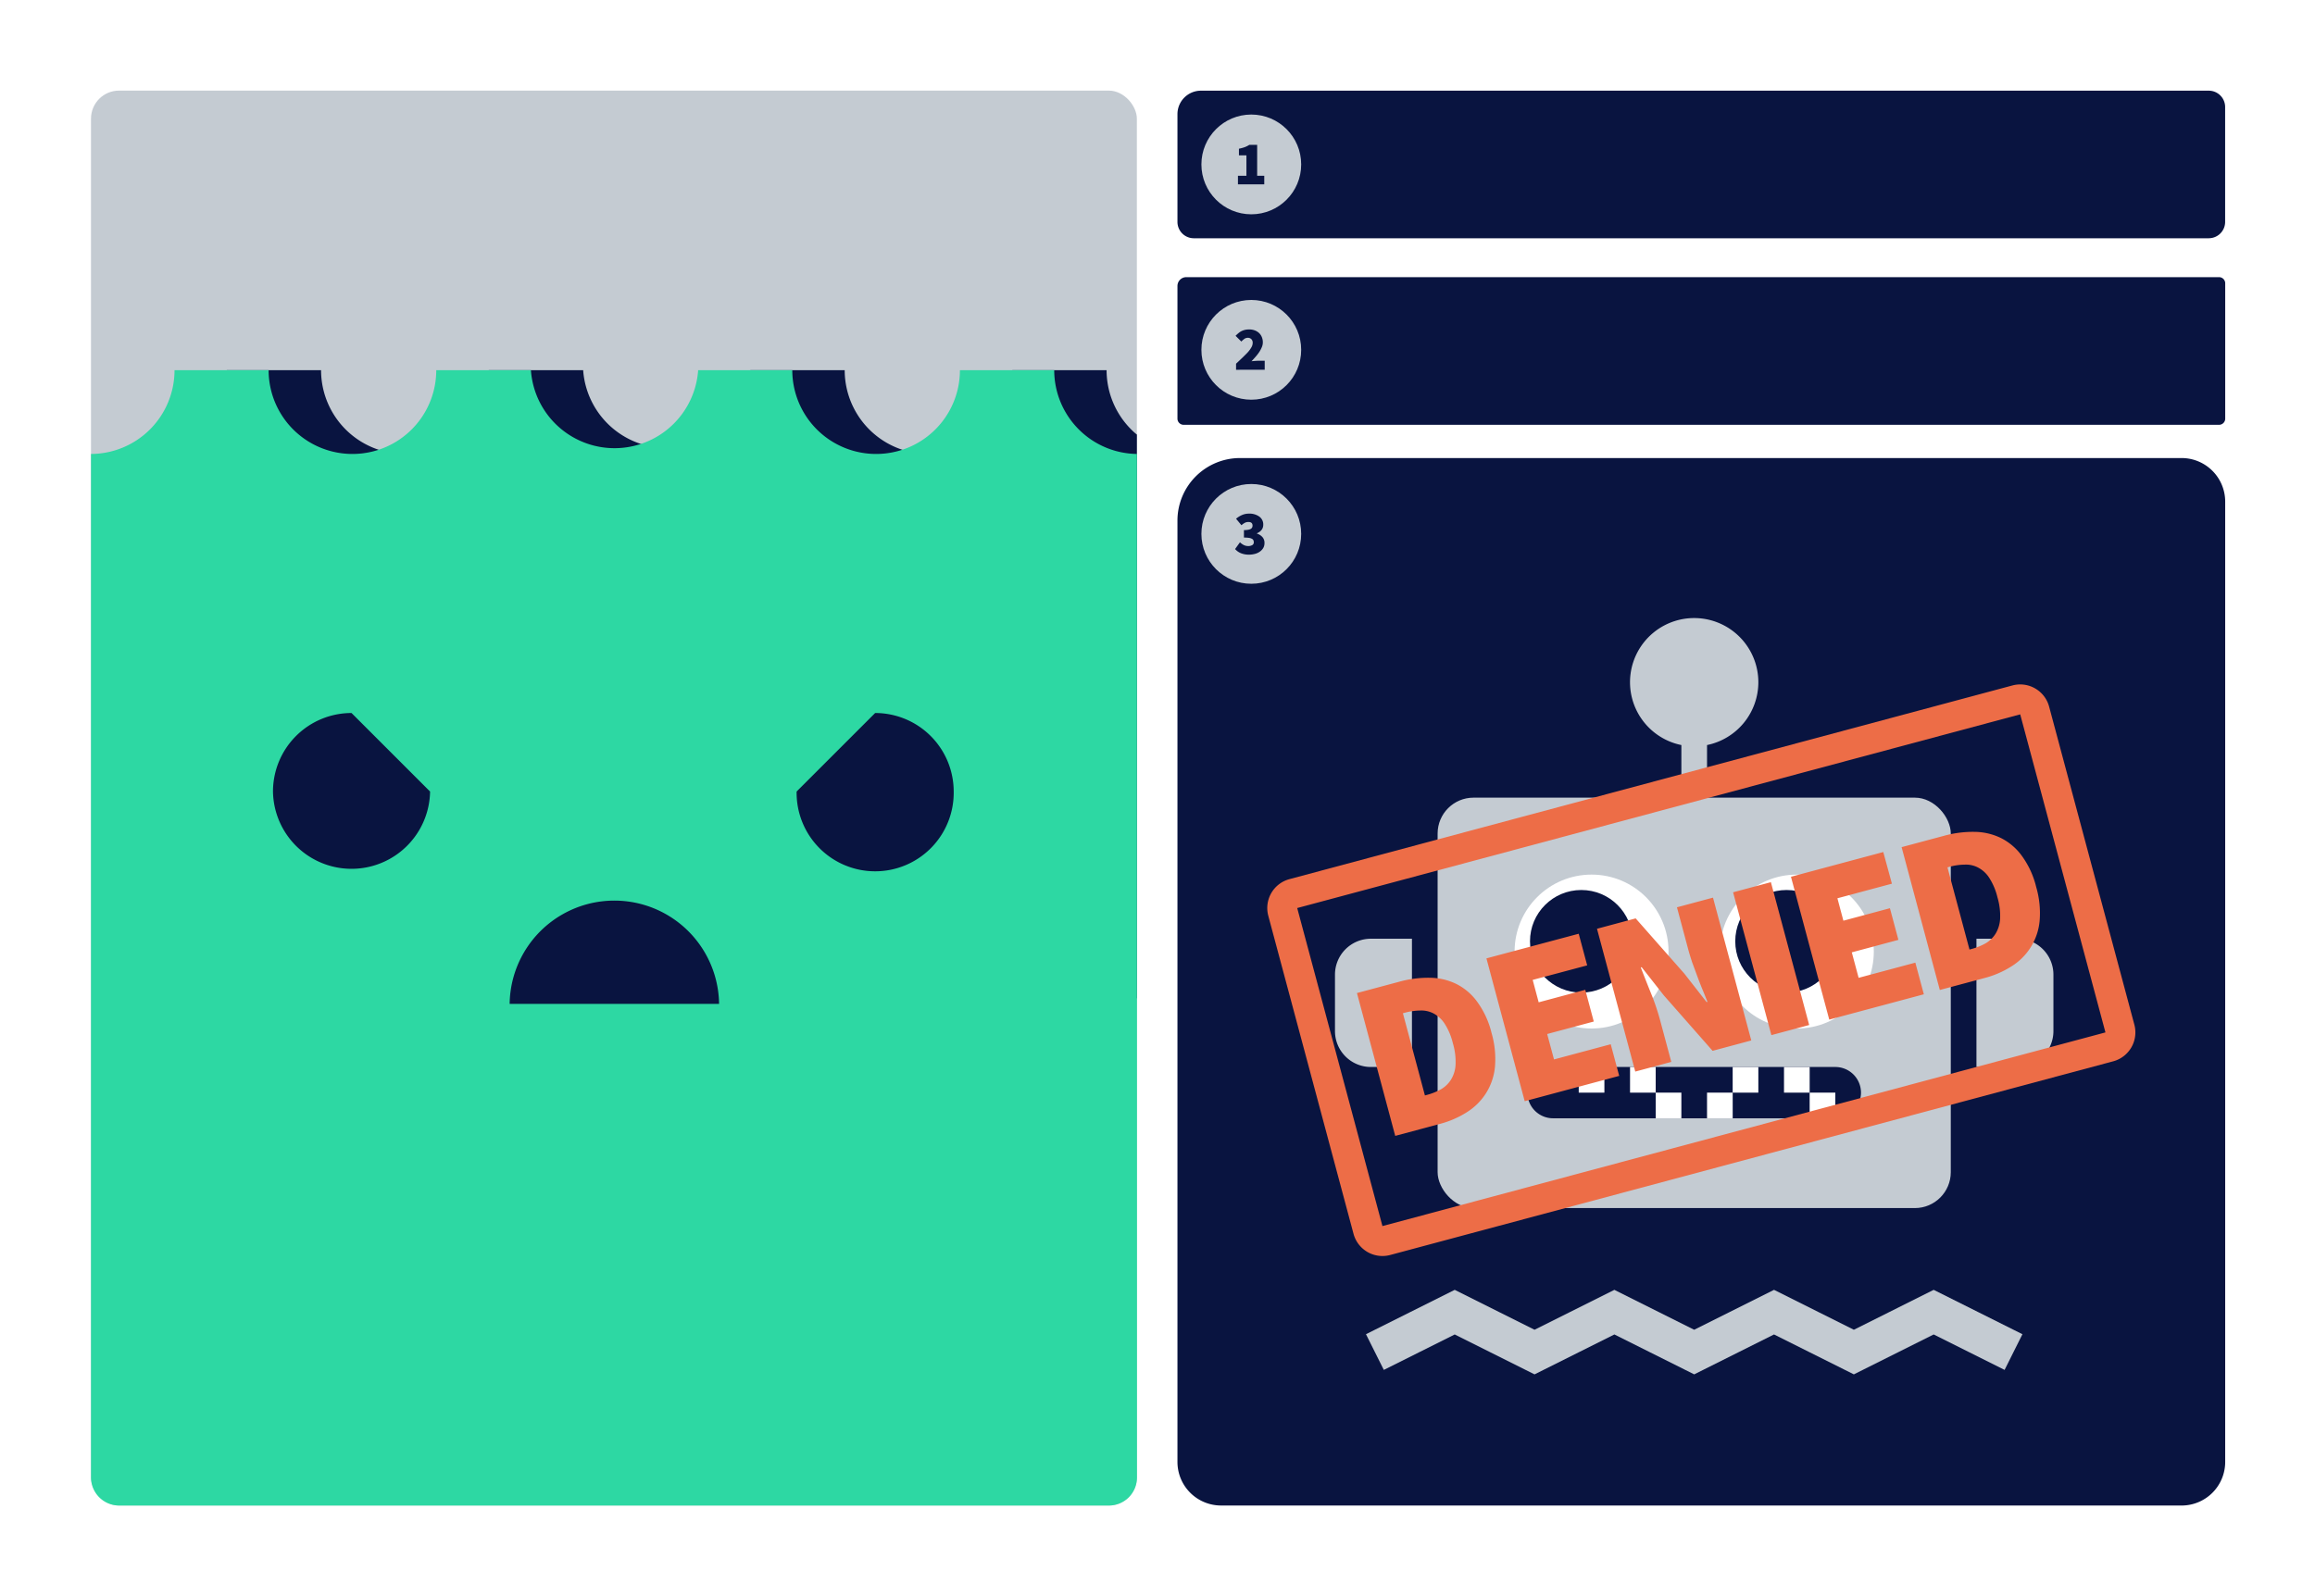 <svg xmlns="http://www.w3.org/2000/svg" viewBox="0 0 1160 800"><defs><style>.cls-1{fill:#fff;}.cls-2{fill:#091440;}.cls-3{fill:#c4cbd2;}.cls-4,.cls-5,.cls-7{fill:none;}.cls-4{stroke:#c4cbd2;stroke-miterlimit:10;stroke-width:20px;}.cls-6{fill:#2dd8a3;}.cls-7{stroke:#ed6d47;stroke-width:15px;}.cls-8{fill:#ed6d47;}</style></defs><g id="Layer_2" data-name="Layer 2"><g id="s5_-_f4_-_denied" data-name="s5 - f4 - denied"><rect class="cls-1" width="1160" height="800"/><path class="cls-2" d="M611.84,229.59h481.31A21.85,21.85,0,0,1,1115,251.43V723.24a31.35,31.35,0,0,1-31.35,31.35H611.84A21.85,21.85,0,0,1,590,732.74V251.43a21.85,21.85,0,0,1,21.85-21.85Z" transform="translate(1705 984.17) rotate(-180)"/><path class="cls-2" d="M598.2,45.41h508.6a8.2,8.2,0,0,1,8.2,8.2v54a11.77,11.77,0,0,1-11.77,11.77h-505a8.2,8.2,0,0,1-8.2-8.2V53.62a8.2,8.2,0,0,1,8.2-8.2Z" transform="translate(1705 164.83) rotate(-180)"/><path class="cls-2" d="M593.08,138.91h518.83A3.09,3.09,0,0,1,1115,142v66.49a4.43,4.43,0,0,1-4.43,4.43H593.08a3.09,3.09,0,0,1-3.09-3.09V142a3.09,3.09,0,0,1,3.09-3.09Z" transform="translate(1705 351.83) rotate(-180)"/><circle class="cls-3" cx="627" cy="267.59" r="25"/><path class="cls-2" d="M625.94,278a10.6,10.6,0,0,1-4.19-.75,7.72,7.72,0,0,1-2.87-2.06l2.43-3.38a8.72,8.72,0,0,0,1.94,1.38,5,5,0,0,0,2.13.5,4.07,4.07,0,0,0,2.09-.47,1.53,1.53,0,0,0,.78-1.41,2.48,2.48,0,0,0-.19-1,1.61,1.61,0,0,0-.72-.75,4.65,4.65,0,0,0-1.5-.47,17.13,17.13,0,0,0-2.53-.15v-3.75a10.8,10.8,0,0,0,2.07-.16,4.2,4.2,0,0,0,1.34-.44,1.73,1.73,0,0,0,.69-.71,2,2,0,0,0,.21-.94c0-1.21-.68-1.81-2.06-1.81a3.82,3.82,0,0,0-1.78.4,9.42,9.42,0,0,0-1.72,1.22L619.37,260a11.84,11.84,0,0,1,3-1.87,8.3,8.3,0,0,1,3.4-.69,8.43,8.43,0,0,1,5.22,1.47,4.8,4.8,0,0,1,2,4.12q0,2.88-3.19,4.28v.13a6,6,0,0,1,2.75,1.72,4.29,4.29,0,0,1,1.06,3,4.91,4.91,0,0,1-.62,2.5,5.82,5.82,0,0,1-1.69,1.81,7.36,7.36,0,0,1-2.43,1.13A11.39,11.39,0,0,1,625.94,278Z"/><circle class="cls-3" cx="627" cy="175.34" r="25"/><path class="cls-2" d="M619.37,185.34v-3.06q1.75-1.64,3.25-3.07c1-1,1.91-1.85,2.66-2.68a14.57,14.57,0,0,0,1.75-2.41,4.39,4.39,0,0,0,.66-2.16,2.55,2.55,0,0,0-.69-2,2.39,2.39,0,0,0-1.75-.65,2.89,2.89,0,0,0-1.78.59,14.31,14.31,0,0,0-1.47,1.28l-2.88-2.87a17.49,17.49,0,0,1,1.54-1.41,7,7,0,0,1,1.56-1,7.22,7.22,0,0,1,1.75-.59,9.93,9.93,0,0,1,2-.19,7.82,7.82,0,0,1,2.75.47,6.55,6.55,0,0,1,2.16,1.31,5.75,5.75,0,0,1,1.4,2.06,6.71,6.71,0,0,1,.5,2.66,6.15,6.15,0,0,1-.53,2.44,14.2,14.2,0,0,1-1.31,2.44,22.23,22.23,0,0,1-1.84,2.37c-.67.77-1.34,1.5-2,2.19.49-.06,1.06-.12,1.68-.16s1.19-.09,1.63-.09h3.31v4.5Z"/><circle class="cls-3" cx="627" cy="82.41" r="25"/><path class="cls-2" d="M620.31,92.41V88.1h4.25V77.85h-3.75V74.54a20.12,20.12,0,0,0,2.88-.78A11.9,11.9,0,0,0,626,72.6h3.94V88.1h3.56v4.31Z"/><g id="robot"><rect class="cls-3" x="720.36" y="399.79" width="257.14" height="205.71" rx="18"/><path class="cls-2" d="M778.21,534.79H919.64a12.85,12.85,0,0,1,12.86,12.85h0a12.86,12.86,0,0,1-12.86,12.86H778.21a12.85,12.85,0,0,1-12.85-12.86h0A12.85,12.85,0,0,1,778.21,534.79Z"/><rect class="cls-1" x="829.64" y="547.64" width="12.86" height="12.86"/><rect class="cls-1" x="816.78" y="534.79" width="12.86" height="12.86"/><rect class="cls-1" x="791.07" y="534.79" width="12.86" height="12.86"/><rect class="cls-1" x="855.36" y="547.64" width="12.86" height="12.86"/><rect class="cls-1" x="868.21" y="534.79" width="12.86" height="12.86"/><rect class="cls-1" x="906.78" y="547.64" width="12.86" height="12.86"/><rect class="cls-1" x="893.93" y="534.79" width="12.86" height="12.86"/><path class="cls-3" d="M881.07,341.93a32.15,32.15,0,1,0-38.57,31.5v26.36h12.86V373.43A32.15,32.15,0,0,0,881.07,341.93Z"/><path class="cls-3" d="M668.93,488.5a18,18,0,0,1,18-18H707.5v64.29H686.93a18,18,0,0,1-18-18Z"/><path class="cls-3" d="M990.36,470.5h20.57a18,18,0,0,1,18,18v28.29a18,18,0,0,1-18,18H990.36Z"/><circle class="cls-1" cx="797.5" cy="476.93" r="38.57"/><circle class="cls-2" cx="792.36" cy="471.79" r="25.71"/><circle class="cls-1" cx="900.36" cy="476.93" r="38.57"/><circle class="cls-2" cx="895.21" cy="471.79" r="25.71"/><polyline id="textline" class="cls-4" points="688.93 677.67 728.93 657.67 768.93 677.67 808.93 657.67 848.93 677.67 888.93 657.67 928.93 677.67 968.93 657.67 1008.93 677.67"/></g><rect id="BG" class="cls-3" x="45.6" y="45.41" width="524.06" height="709.17" rx="14.06"/><path class="cls-2" d="M569.67,217.83c-1-.82-2-1.69-2.89-2.62a42,42,0,0,1-12.29-29.68H507.26a42,42,0,1,1-84,0H376a42,42,0,0,1-83.79,0H244.88a42,42,0,1,1-84,0H113.64a42,42,0,0,1-42,42V500.39h498Z"/><rect id="BG-2" data-name="BG" class="cls-5" x="45.6" y="45.41" width="524.06" height="709.17" rx="14.06"/><path class="cls-6" d="M540.55,215.21a42,42,0,0,1-12.3-29.68H481a42,42,0,0,1-84,0H349.83a42,42,0,0,1-83.8,0H218.6a42,42,0,0,1-84,0H87.45a42,42,0,0,1-41.85,42v513a14.07,14.07,0,0,0,14.06,14.06h496a14.07,14.07,0,0,0,14.06-14.06v-513A41.93,41.93,0,0,1,540.55,215.21Z"/><path class="cls-2" d="M360.32,503.15a52.48,52.48,0,0,0-104.95,0Z"/><path class="cls-2" d="M136.79,396.73a39.36,39.36,0,0,0,78.71,0l-39.36-39.36A39.36,39.36,0,0,0,136.79,396.73Z"/><path class="cls-2" d="M477.88,396.72a39.36,39.36,0,0,0-39.36-39.35l-39.35,39.35a39.36,39.36,0,1,0,78.71,0Z"/><path class="cls-7" d="M1062.24,515.51l-42.71-159.4a7.51,7.51,0,0,0-9.19-5.31L648.06,447.88a7.49,7.49,0,0,0-5.3,9.18l42.71,159.41a7.5,7.5,0,0,0,9.19,5.3l362.28-97.07A7.5,7.5,0,0,0,1062.24,515.51Z"/><path class="cls-8" d="M699.12,569.32l-19.18-71.59,21.15-5.66a53.77,53.77,0,0,1,15.4-2,30.84,30.84,0,0,1,13.35,3.15,29.06,29.06,0,0,1,10.44,9,44.1,44.1,0,0,1,7.09,15.45,46.66,46.66,0,0,1,1.73,17,30.07,30.07,0,0,1-4.48,13.24,30.58,30.58,0,0,1-9.6,9.54,47.76,47.76,0,0,1-13.65,5.9ZM714,549.05l1.11-.3a30.14,30.14,0,0,0,7-2.83,14.34,14.34,0,0,0,5-4.87,15.82,15.82,0,0,0,2.25-7.45A32.69,32.69,0,0,0,728,522.87a31.78,31.78,0,0,0-4.17-9.86,15.1,15.1,0,0,0-5.62-5.11,13.23,13.23,0,0,0-6.64-1.41,30.3,30.3,0,0,0-7.5,1.07l-1.1.29Zm50,2.89-19.18-71.59L791.06,468l4.25,15.86L768,491.14l3,11.23,23.35-6.26L798.61,512l-23.35,6.26L778.68,531l28.42-7.61,4.25,15.86Zm55.4-14.85-19.18-71.58,19.38-5.2L844,488l11.14,14.25.44-.12c-.74-1.85-1.55-3.87-2.46-6.07s-1.78-4.44-2.63-6.73l-2.58-7c-.79-2.38-1.49-4.68-2.08-6.88l-5.54-20.7,18.06-4.84,19.18,71.58-19.38,5.2-24.45-27.8L822.6,484.77l-.44.12q2.31,6,5.14,13a118.44,118.44,0,0,1,4.6,13.64l5.55,20.71Zm68.2-18.27-19.18-71.59,18.94-5.07,19.18,71.59Zm29-7.78-19.18-71.59,46.25-12.4L948,442.91l-27.31,7.32,3,11.24L947,455.21l4.25,15.86-23.35,6.26,3.42,12.77,28.42-7.61L964,498.35ZM972,496.19,952.86,424.6,974,418.94a54.21,54.21,0,0,1,15.4-2,30.88,30.88,0,0,1,13.36,3.15,29.16,29.16,0,0,1,10.44,9,44.07,44.07,0,0,1,7.09,15.46,46.81,46.81,0,0,1,1.73,17,30,30,0,0,1-14.09,22.78,47.58,47.58,0,0,1-13.64,5.9Zm14.87-20.27,1.1-.3a29.79,29.79,0,0,0,7-2.83,14.52,14.52,0,0,0,5-4.86,16,16,0,0,0,2.25-7.45,32.72,32.72,0,0,0-1.34-10.74,31.77,31.77,0,0,0-4.18-9.86,14.84,14.84,0,0,0-5.62-5.1,13,13,0,0,0-6.63-1.41,29.81,29.81,0,0,0-7.5,1.06l-1.11.3Z"/></g></g></svg>